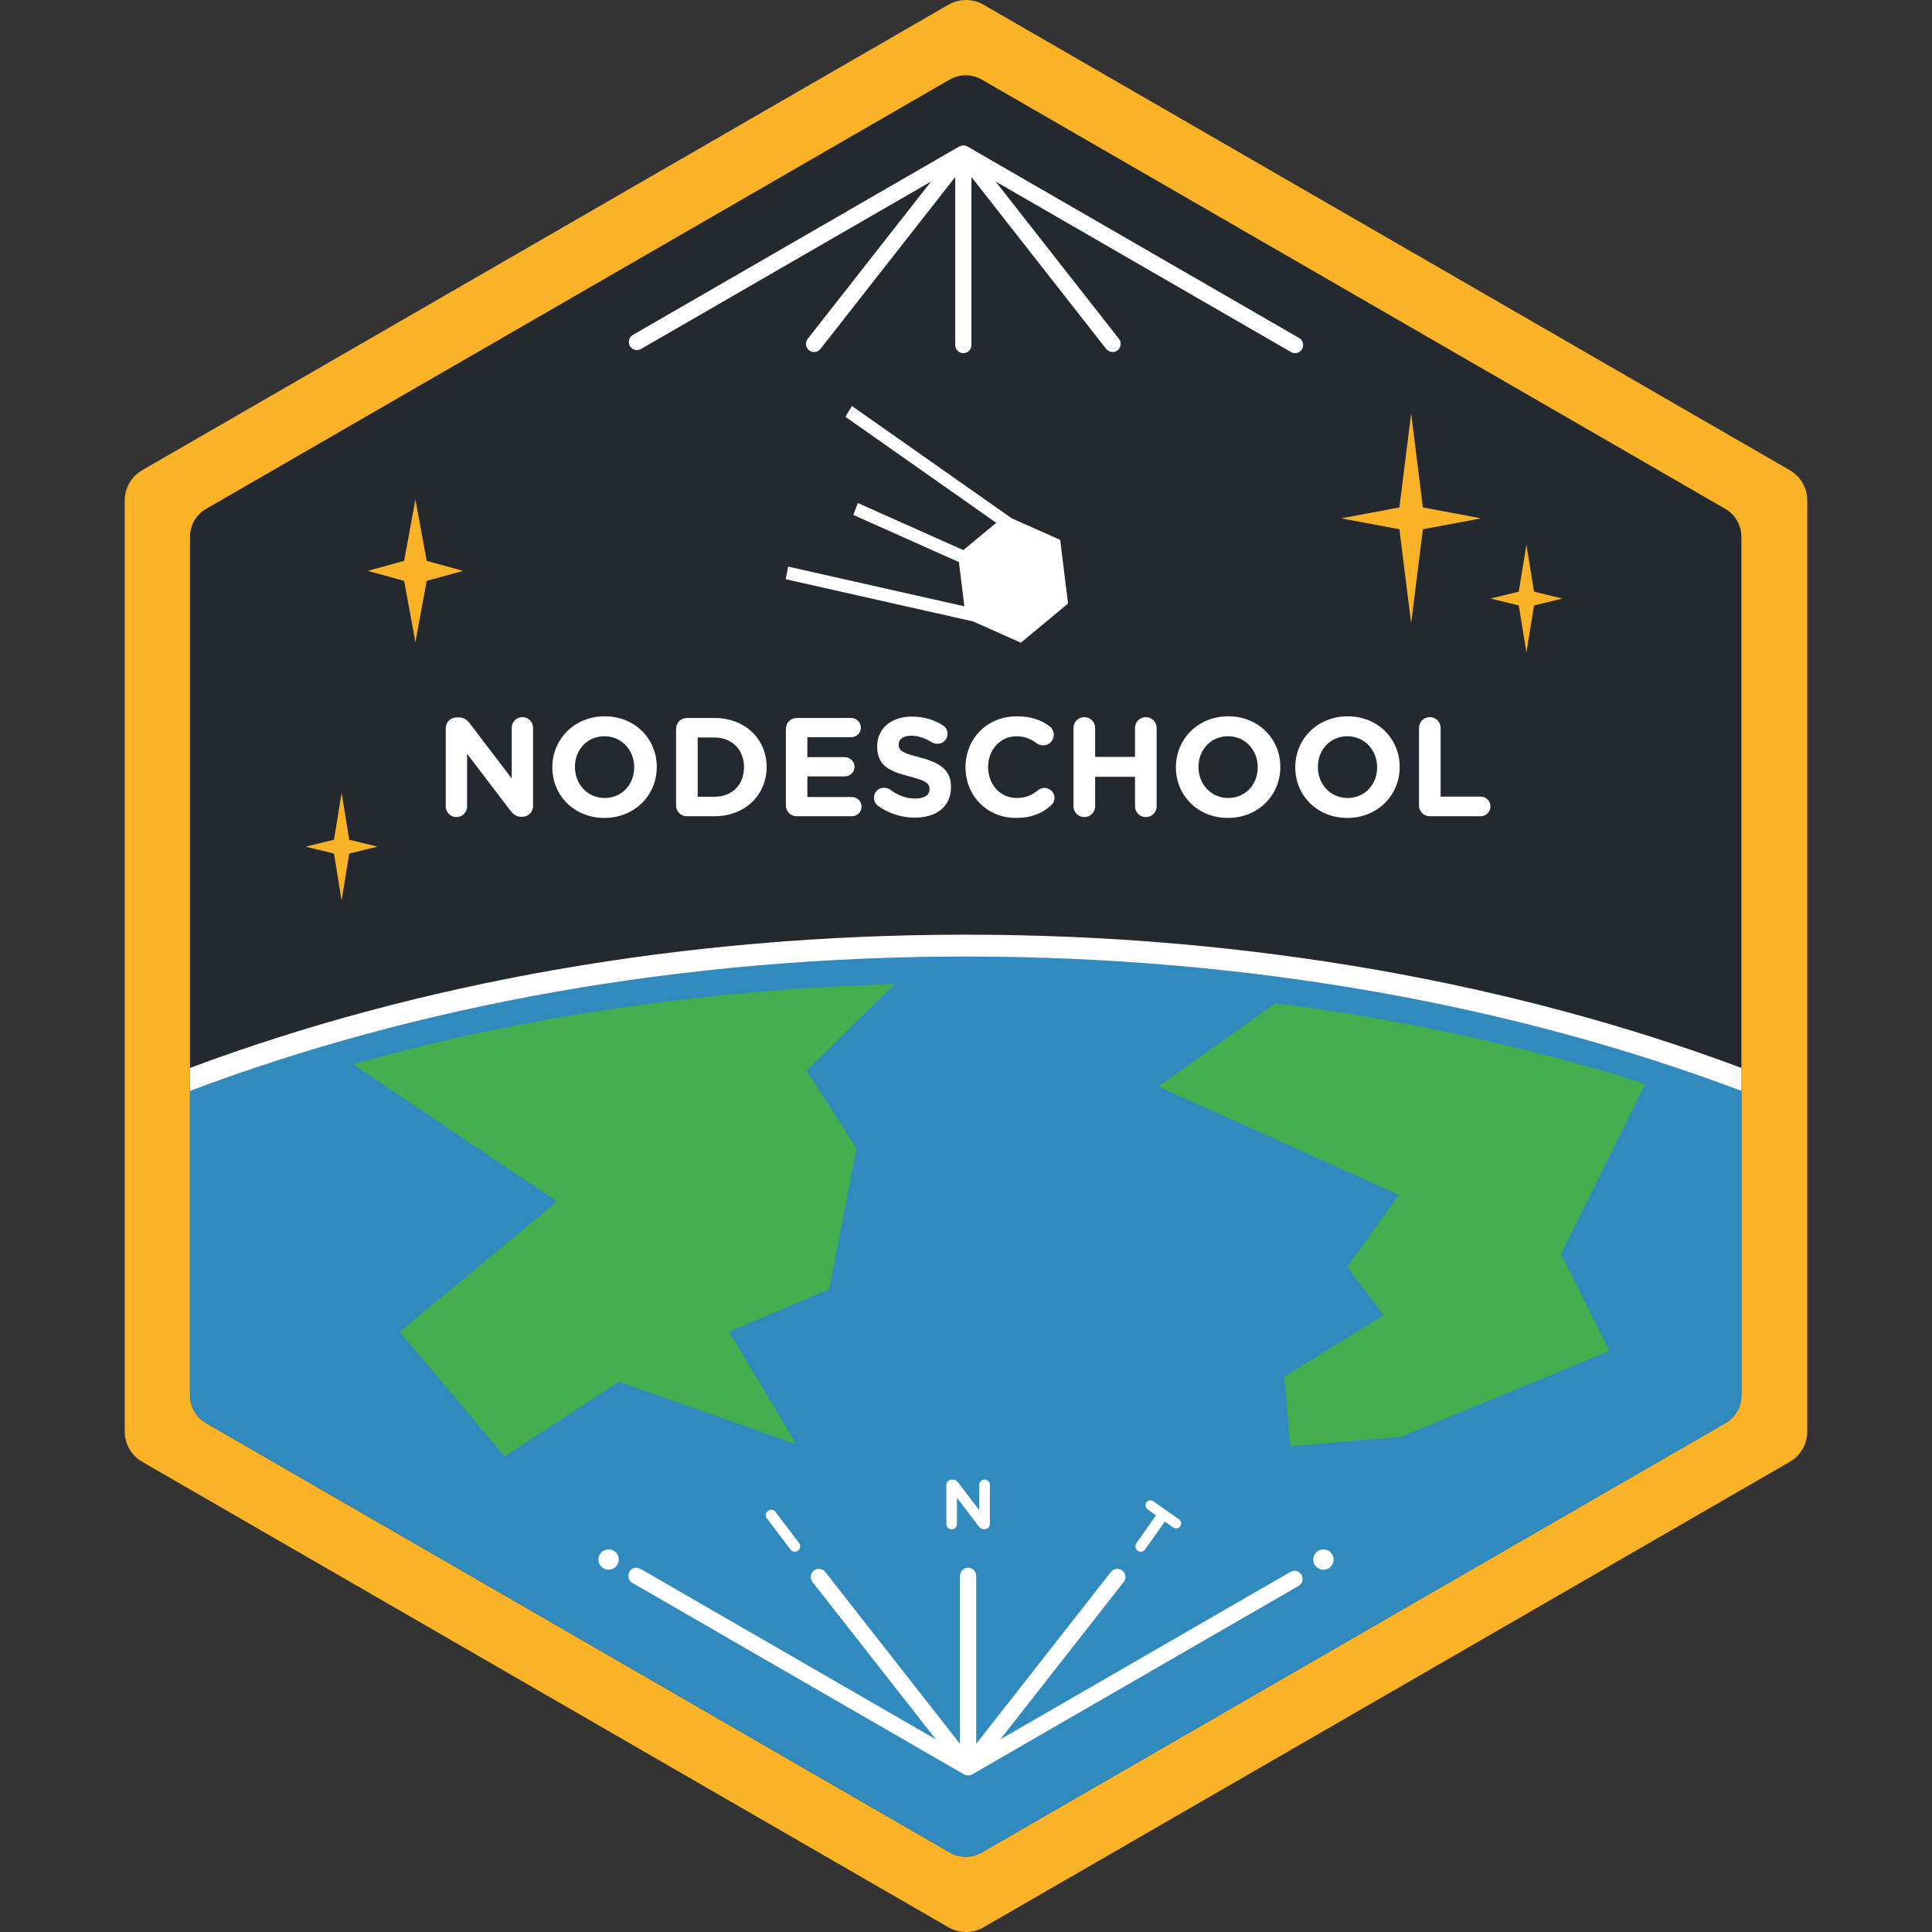 <?xml version="1.0" encoding="utf-8"?>
<!-- Generator: Adobe Illustrator 16.0.0, SVG Export Plug-In . SVG Version: 6.00 Build 0)  -->
<!DOCTYPE svg PUBLIC "-//W3C//DTD SVG 1.1 Basic//EN" "http://www.w3.org/Graphics/SVG/1.1/DTD/svg11-basic.dtd">
<svg version="1.1" baseProfile="basic" id="Layer_1"
	 xmlns="http://www.w3.org/2000/svg" xmlns:xlink="http://www.w3.org/1999/xlink" x="0px" y="0px" width="144px" height="144px"
	 viewBox="0 0 144 144" xml:space="preserve">
<rect x="0" y="0" width="144" height="144" fill="#333333" stroke="none"/>
<g>
	<defs>
		<rect id="SVGID_1_" width="144" height="144"/>
	</defs>
	<clipPath id="SVGID_2_">
		<use xlink:href="#SVGID_1_"  overflow="visible"/>
	</clipPath>
	<path clip-path="url(#SVGID_2_)" fill="#FAB327" d="M10.6,35.046L70.696,0.349c0.807-0.465,1.801-0.465,2.607,0l60.096,34.697
		c0.807,0.466,1.304,1.326,1.304,2.257v69.395c0,0.931-0.497,1.792-1.304,2.257l-60.096,34.697c-0.807,0.466-1.8,0.466-2.607,0
		L10.6,108.954c-0.807-0.465-1.303-1.326-1.303-2.257V37.303C9.297,36.372,9.793,35.512,10.6,35.046"/>
	<path clip-path="url(#SVGID_2_)" fill="#242930" d="M15.365,37.926L70.777,5.934c0.744-0.43,1.66-0.43,2.404,0l55.412,31.992
		c0.743,0.429,1.201,1.223,1.201,2.081v63.985c0,0.859-0.458,1.652-1.201,2.081l-55.412,31.993c-0.744,0.429-1.66,0.429-2.404,0
		l-55.412-31.993c-0.744-0.429-1.202-1.222-1.202-2.081V40.007C14.163,39.149,14.621,38.355,15.365,37.926"/>
	<path clip-path="url(#SVGID_2_)" fill="#FFFFFF" d="M96.829,25.193L72.104,10.918c-0.002-0.001-0.003-0.001-0.004-0.002
		c-0.028-0.016-0.059-0.029-0.09-0.04c-0.004-0.002-0.007-0.005-0.012-0.006c-0.001-0.001-0.003-0.001-0.004-0.001
		c-0.008-0.003-0.017-0.005-0.025-0.007c-0.014-0.004-0.027-0.006-0.04-0.009c-0.033-0.007-0.065-0.011-0.098-0.013
		c-0.007,0-0.015-0.002-0.022-0.003c-0.009,0-0.018,0.002-0.027,0.002c-0.041,0.001-0.083,0.006-0.124,0.016
		c-0.005,0.001-0.009,0.001-0.014,0.002c-0.004,0.001-0.007,0.003-0.01,0.004c-0.005,0.001-0.01,0.004-0.015,0.006
		c-0.036,0.011-0.072,0.026-0.107,0.045c-0.004,0.002-0.009,0.003-0.014,0.006L47.171,24.963c-0.289,0.167-0.388,0.537-0.221,0.826
		c0.167,0.29,0.538,0.389,0.826,0.222l21.62-12.483l-9.195,11.731c-0.206,0.263-0.16,0.644,0.103,0.85
		c0.264,0.206,0.644,0.16,0.85-0.103l10.042-12.812v12.523c0,0.334,0.271,0.605,0.605,0.605s0.605-0.271,0.605-0.605V13.194
		l10.042,12.812c0.119,0.152,0.297,0.232,0.476,0.232c0.131,0,0.262-0.042,0.374-0.129c0.262-0.206,0.308-0.587,0.103-0.85
		l-9.195-11.731l22.019,12.713c0.096,0.055,0.199,0.081,0.303,0.081c0.209,0,0.411-0.108,0.523-0.303
		C97.217,25.73,97.118,25.36,96.829,25.193"/>
	<path clip-path="url(#SVGID_2_)" fill="#FFFFFF" d="M34.019,60.901c0.44,0,0.795-0.356,0.795-0.796v-3.922l3.222,4.226
		c0.22,0.282,0.45,0.471,0.837,0.471h0.053c0.45,0,0.805-0.355,0.805-0.806v-5.827c0-0.439-0.355-0.795-0.795-0.795
		c-0.439,0-0.795,0.356-0.795,0.795v3.776l-3.107-4.079c-0.22-0.283-0.45-0.471-0.837-0.471H34.03c-0.451,0-0.806,0.356-0.806,0.806
		v5.826C33.224,60.545,33.579,60.901,34.019,60.901"/>
	<path clip-path="url(#SVGID_2_)" fill="#FFFFFF" d="M45.05,60.964c2.26,0,3.902-1.705,3.902-3.787v-0.021
		c0-2.082-1.621-3.766-3.881-3.766c-2.26,0-3.902,1.705-3.902,3.787v0.021C41.169,59.28,42.79,60.964,45.05,60.964 M42.853,57.156
		c0-1.256,0.9-2.28,2.197-2.28s2.218,1.046,2.218,2.301v0.021c0,1.255-0.9,2.28-2.197,2.28s-2.218-1.046-2.218-2.301V57.156z"/>
	<path clip-path="url(#SVGID_2_)" fill="#FFFFFF" d="M51.197,60.838h2.05c2.302,0,3.892-1.6,3.892-3.661v-0.021
		c0-2.061-1.59-3.641-3.892-3.641h-2.05c-0.451,0-0.806,0.356-0.806,0.806v5.711C50.391,60.482,50.746,60.838,51.197,60.838
		 M52.002,54.969h1.245c1.318,0,2.207,0.911,2.207,2.208v0.02c0,1.298-0.889,2.187-2.207,2.187h-1.245V54.969z"/>
	<path clip-path="url(#SVGID_2_)" fill="#FFFFFF" d="M59.382,60.838h4.111c0.398,0,0.722-0.313,0.722-0.711
		s-0.324-0.723-0.722-0.723h-3.316v-1.537h2.793c0.398,0,0.722-0.314,0.722-0.712c0-0.397-0.324-0.721-0.722-0.721h-2.793v-1.486
		h3.264c0.397,0,0.722-0.314,0.722-0.711c0-0.398-0.325-0.722-0.722-0.722h-4.059c-0.45,0-0.806,0.356-0.806,0.805v5.712
		C58.576,60.482,58.932,60.838,59.382,60.838"/>
	<path clip-path="url(#SVGID_2_)" fill="#FFFFFF" d="M65.443,60.064c0.816,0.586,1.789,0.879,2.751,0.879
		c1.58,0,2.689-0.816,2.689-2.27v-0.021c0-1.276-0.837-1.81-2.322-2.197c-1.266-0.325-1.58-0.482-1.58-0.963v-0.02
		c0-0.356,0.325-0.638,0.942-0.638c0.502,0,1.004,0.177,1.537,0.491c0.126,0.073,0.252,0.115,0.408,0.115
		c0.419,0,0.754-0.324,0.754-0.743c0-0.314-0.178-0.533-0.356-0.638c-0.659-0.418-1.433-0.649-2.322-0.649
		c-1.497,0-2.564,0.879-2.564,2.208v0.021c0,1.454,0.952,1.862,2.427,2.238c1.224,0.315,1.476,0.523,1.476,0.931v0.022
		c0,0.429-0.398,0.69-1.057,0.69c-0.711,0-1.318-0.251-1.873-0.659c-0.104-0.073-0.251-0.146-0.46-0.146
		c-0.419,0-0.753,0.324-0.753,0.742C65.14,59.709,65.265,59.939,65.443,60.064"/>
	<path clip-path="url(#SVGID_2_)" fill="#FFFFFF" d="M75.721,60.964c1.172,0,1.945-0.345,2.604-0.92
		c0.146-0.126,0.272-0.325,0.272-0.576c0-0.408-0.346-0.743-0.753-0.743c-0.189,0-0.356,0.074-0.482,0.178
		c-0.46,0.367-0.91,0.575-1.59,0.575c-1.255,0-2.124-1.046-2.124-2.3v-0.022c0-1.255,0.89-2.28,2.124-2.28
		c0.576,0,1.046,0.188,1.496,0.523c0.115,0.073,0.262,0.157,0.481,0.157c0.439,0,0.795-0.345,0.795-0.785
		c0-0.283-0.146-0.513-0.313-0.638c-0.607-0.45-1.35-0.743-2.448-0.743c-2.25,0-3.819,1.706-3.819,3.788v0.02
		C71.964,59.301,73.565,60.964,75.721,60.964"/>
	<path clip-path="url(#SVGID_2_)" fill="#FFFFFF" d="M80.819,60.901c0.45,0,0.806-0.356,0.806-0.806v-2.197h2.972v2.197
		c0,0.45,0.354,0.806,0.805,0.806s0.807-0.356,0.807-0.806v-5.838c0-0.449-0.356-0.805-0.807-0.805s-0.805,0.356-0.805,0.805v2.156
		h-2.972v-2.156c0-0.449-0.355-0.805-0.806-0.805s-0.806,0.356-0.806,0.805v5.838C80.014,60.545,80.369,60.901,80.819,60.901"/>
	<path clip-path="url(#SVGID_2_)" fill="#FFFFFF" d="M91.526,60.964c2.26,0,3.901-1.705,3.901-3.787v-0.021
		c0-2.082-1.62-3.766-3.881-3.766c-2.26,0-3.901,1.705-3.901,3.787v0.021C87.646,59.28,89.267,60.964,91.526,60.964 M89.329,57.156
		c0-1.256,0.9-2.28,2.197-2.28s2.218,1.046,2.218,2.301v0.021c0,1.255-0.9,2.28-2.197,2.28s-2.218-1.046-2.218-2.301V57.156z"/>
	<path clip-path="url(#SVGID_2_)" fill="#FFFFFF" d="M100.424,60.964c2.26,0,3.901-1.705,3.901-3.787v-0.021
		c0-2.082-1.621-3.766-3.881-3.766s-3.902,1.705-3.902,3.787v0.021C96.542,59.28,98.163,60.964,100.424,60.964 M98.227,57.156
		c0-1.256,0.899-2.28,2.197-2.28c1.297,0,2.218,1.046,2.218,2.301v0.021c0,1.255-0.9,2.28-2.197,2.28s-2.218-1.046-2.218-2.301
		V57.156z"/>
	<path clip-path="url(#SVGID_2_)" fill="#FFFFFF" d="M106.569,60.838h3.787c0.408,0,0.732-0.325,0.732-0.733
		s-0.324-0.731-0.732-0.731h-2.982v-5.117c0-0.449-0.354-0.805-0.805-0.805s-0.806,0.356-0.806,0.805v5.775
		C105.764,60.482,106.119,60.838,106.569,60.838"/>
	<polygon clip-path="url(#SVGID_2_)" fill="#FAB327" points="106.055,39.447 110.393,38.634 106.055,37.82 105.179,30.814 
		104.303,37.82 99.965,38.634 104.303,39.447 105.179,46.454 	"/>
	<polygon clip-path="url(#SVGID_2_)" fill="#FAB327" points="114.337,45.125 116.448,44.612 114.337,44.098 113.77,40.593 
		113.2,44.098 111.089,44.612 113.2,45.125 113.77,48.631 	"/>
	<polygon clip-path="url(#SVGID_2_)" fill="#FAB327" points="26.03,63.618 28.142,63.104 26.03,62.59 25.462,59.084 24.894,62.59 
		22.783,63.104 24.894,63.618 25.462,67.124 	"/>
	<polygon clip-path="url(#SVGID_2_)" fill="#FAB327" points="31.803,43.294 34.512,42.548 31.803,41.802 30.962,37.225 
		30.122,41.802 27.413,42.548 30.122,43.294 30.962,47.871 	"/>
	<path clip-path="url(#SVGID_2_)" fill="#318ABD" d="M71.979,70.479c-21.184,0-40.979,3.636-57.816,9.941v23.572
		c0,0.859,0.458,1.652,1.202,2.081l55.412,31.993c0.744,0.429,1.66,0.429,2.404,0l55.412-31.993
		c0.743-0.429,1.202-1.222,1.202-2.081V80.42C112.958,74.115,93.162,70.479,71.979,70.479"/>
	<path clip-path="url(#SVGID_2_)" fill="#FFFFFF" d="M14.163,79.595v1.713c16.815-6.345,36.624-10.014,57.816-10.014
		c21.191,0,41,3.669,57.815,10.014v-1.713c-16.878-6.3-36.67-9.93-57.815-9.93C50.833,69.665,31.041,73.295,14.163,79.595"/>
	<path clip-path="url(#SVGID_2_)" fill="#44AD4D" d="M59.357,107.646l-5.025-8.377l7.467-3.181l2.037-10.509l-3.718-5.783
		l6.538-6.423c0,0-19.865,0.068-40.344,5.954l15.204,10.219l-11.73,9.723l7.82,9.282l8.513-5.566L59.357,107.646z"/>
	<path clip-path="url(#SVGID_2_)" fill="#44AD4D" d="M122.625,80.797c0,0-12.051-4.111-27.562-6.016l-8.735,6.198l17.944,8.081
		l-3.861,5.36l2.708,3.614l-7.385,4.562l0.434,5.198l8.255-0.702l15.538-6.4l-3.611-7.229L122.625,80.797z"/>
	<path clip-path="url(#SVGID_2_)" fill="#FFFFFF" d="M57.16,113.174c-0.135-0.18-0.101-0.428,0.077-0.563
		c0.179-0.135,0.428-0.101,0.563,0.078l1.758,2.319c0.135,0.179,0.101,0.427-0.077,0.562c-0.179,0.135-0.428,0.102-0.563-0.078
		L57.16,113.174z"/>
	<path clip-path="url(#SVGID_2_)" fill="#FFFFFF" d="M97.007,117.381c-0.167-0.29-0.538-0.39-0.826-0.222l-21.619,12.481
		l9.194-11.73c0.206-0.263,0.16-0.643-0.103-0.849c-0.265-0.206-0.644-0.16-0.85,0.102l-10.043,12.812v-12.523
		c0-0.334-0.271-0.604-0.604-0.604s-0.605,0.271-0.605,0.604v12.523l-10.042-12.812c-0.206-0.262-0.586-0.309-0.85-0.102
		c-0.262,0.206-0.308,0.586-0.102,0.849l9.194,11.73L47.733,116.93c-0.289-0.167-0.659-0.069-0.826,0.221
		c-0.167,0.289-0.068,0.659,0.221,0.826l24.726,14.276c0.006,0.003,0.012,0.004,0.018,0.007c0.022,0.012,0.044,0.021,0.066,0.029
		c0.008,0.002,0.013,0.009,0.021,0.012c0.006,0.002,0.013,0.001,0.019,0.003c0.011,0.003,0.022,0.008,0.033,0.011
		c0.047,0.011,0.096,0.018,0.144,0.018l0.002,0.002h0.001h0.001c0.049-0.002,0.097-0.009,0.144-0.02
		c0.011-0.003,0.021-0.007,0.03-0.01c0.014-0.004,0.027-0.01,0.04-0.016c0.023-0.009,0.046-0.018,0.069-0.029
		c0.006-0.003,0.012-0.004,0.018-0.007l24.327-14.047C97.075,118.039,97.174,117.671,97.007,117.381"/>
	<path clip-path="url(#SVGID_2_)" fill="#FFFFFF" d="M99.397,116.241c0,0.419-0.34,0.758-0.758,0.758
		c-0.419,0-0.759-0.339-0.759-0.758s0.34-0.758,0.759-0.758C99.058,115.483,99.397,115.822,99.397,116.241"/>
	<path clip-path="url(#SVGID_2_)" fill="#FFFFFF" d="M46.12,116.241c0,0.419-0.34,0.758-0.758,0.758
		c-0.419,0-0.759-0.339-0.759-0.758s0.34-0.758,0.759-0.758C45.779,115.483,46.12,115.822,46.12,116.241"/>
	<path clip-path="url(#SVGID_2_)" fill="#FFFFFF" d="M70.534,110.689c0-0.225,0.177-0.402,0.402-0.402h0.083
		c0.193,0,0.308,0.095,0.417,0.235l1.549,2.034v-1.883c0-0.22,0.178-0.396,0.397-0.396c0.219,0,0.396,0.177,0.396,0.396v2.905
		c0,0.224-0.177,0.401-0.402,0.401h-0.025c-0.192,0-0.308-0.095-0.417-0.234l-1.606-2.107v1.955c0,0.22-0.178,0.397-0.397,0.397
		c-0.219,0-0.396-0.178-0.396-0.397V110.689z"/>
	<path clip-path="url(#SVGID_2_)" fill="#FFFFFF" d="M86.163,112.943l-0.631-0.445c-0.166-0.116-0.206-0.35-0.089-0.516
		c0.117-0.167,0.35-0.207,0.516-0.089l1.918,1.353c0.166,0.117,0.206,0.351,0.089,0.517s-0.35,0.206-0.516,0.089l-0.631-0.445
		l-1.465,2.075c-0.129,0.183-0.377,0.226-0.56,0.097c-0.183-0.13-0.226-0.377-0.096-0.56L86.163,112.943z"/>
	<polygon clip-path="url(#SVGID_2_)" fill="#FFFFFF" points="79.607,44.984 79.021,40.239 75.406,38.63 63.499,30.262 
		63.013,31.067 74.254,38.966 71.801,41.002 63.939,37.492 63.6,38.38 71.472,41.895 71.878,45.191 58.743,42.231 58.561,43.172 
		72.53,46.319 76.091,47.903 	"/>
</g>
</svg>
